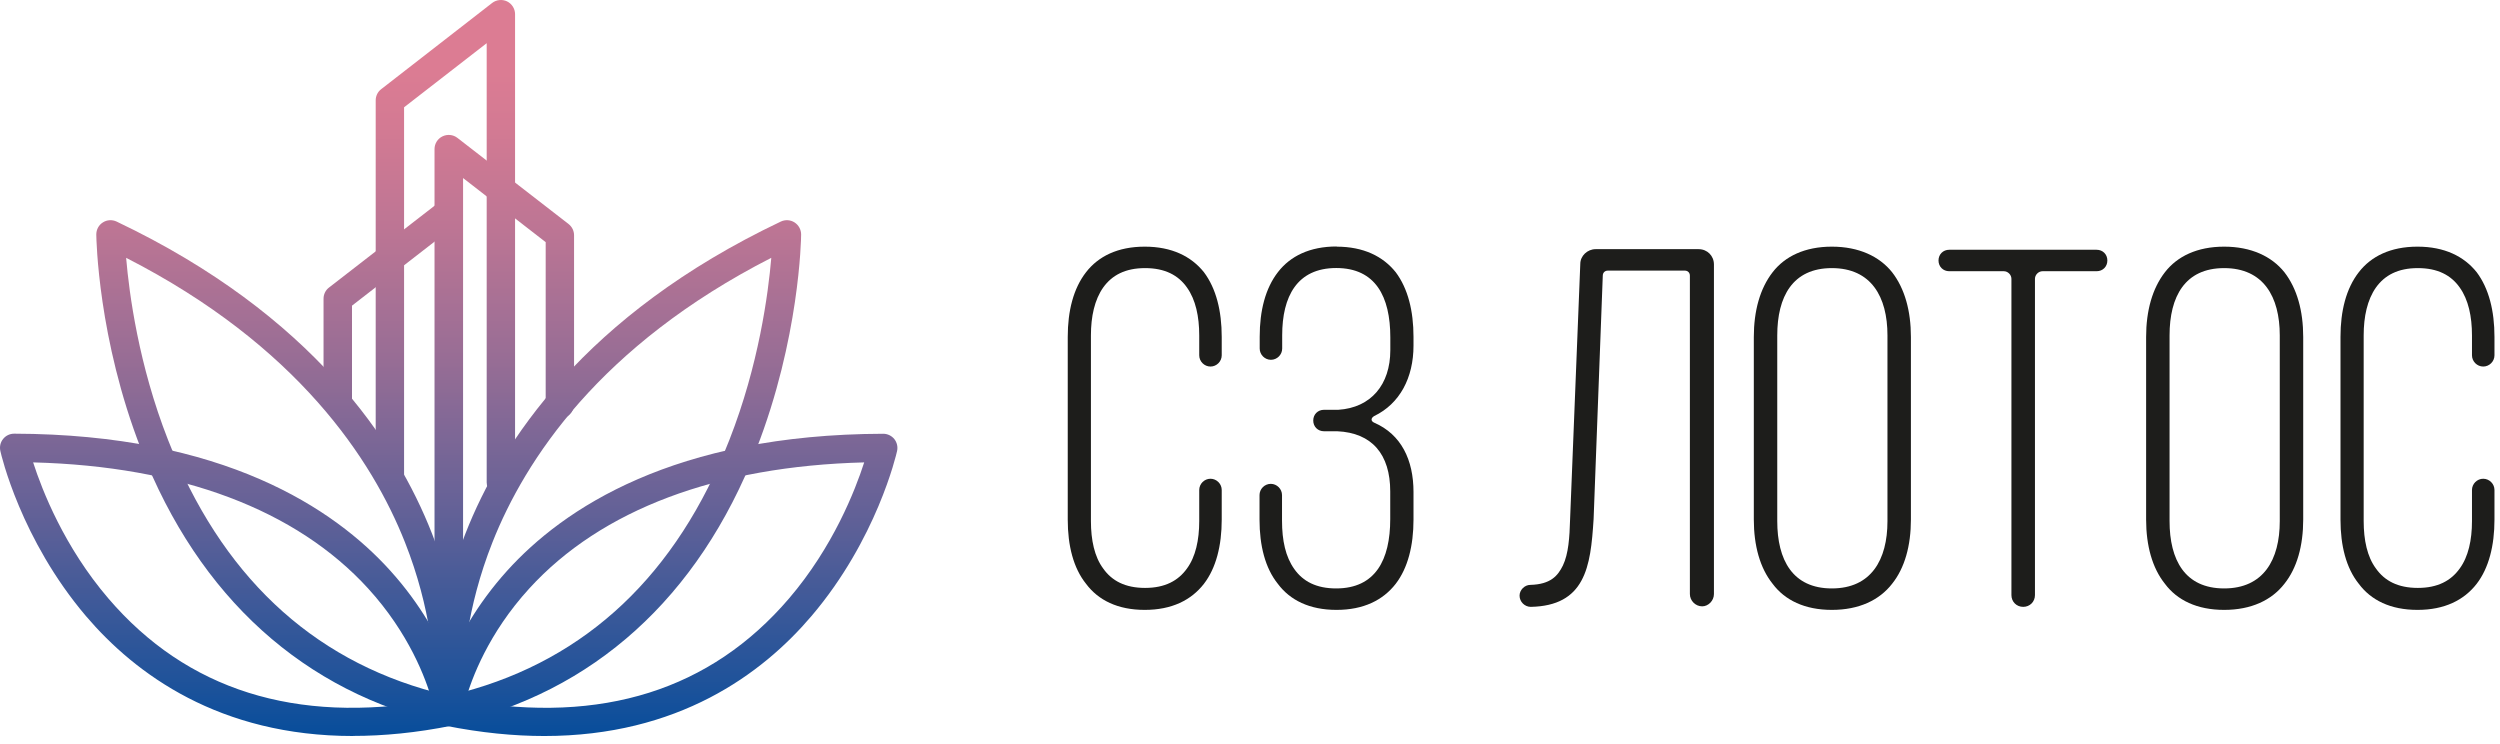 <svg width="289" height="86" viewBox="0 0 289 86" fill="none" xmlns="http://www.w3.org/2000/svg">
<path d="M39.041 47.853C38.131 47.853 37.401 47.113 37.401 46.213V34.533C37.401 34.023 37.631 33.543 38.041 33.233L50.881 23.283C51.601 22.723 52.631 22.853 53.181 23.573C53.741 24.293 53.611 25.323 52.891 25.873L40.691 35.333V46.213C40.691 47.123 39.951 47.853 39.051 47.853H39.041Z" fill="url(#paint0_linear_2_5)"/>
<path d="M51.871 78.993C50.961 78.993 50.231 78.253 50.231 77.353V17.233C50.231 16.603 50.591 16.033 51.151 15.763C51.711 15.493 52.381 15.553 52.881 15.943L65.721 25.893C66.121 26.203 66.361 26.683 66.361 27.193V46.733C66.361 47.643 65.621 48.373 64.721 48.373C63.821 48.373 63.081 47.633 63.081 46.733V27.993L53.531 20.583V77.353C53.531 78.263 52.791 78.993 51.891 78.993H51.871Z" fill="url(#paint1_linear_2_5)"/>
<path d="M57.901 57.413C56.991 57.413 56.261 56.673 56.261 55.773V4.993L46.711 12.403V55.053C46.711 55.963 45.971 56.693 45.071 56.693C44.171 56.693 43.431 55.953 43.431 55.053V11.603C43.431 11.093 43.661 10.613 44.071 10.303L56.891 0.343C57.381 -0.037 58.061 -0.107 58.621 0.163C59.181 0.443 59.541 1.013 59.541 1.633V55.763C59.541 56.673 58.801 57.403 57.901 57.403V57.413Z" fill="url(#paint2_linear_2_5)"/>
<path d="M51.811 83.743C51.691 83.743 51.571 83.733 51.451 83.703C35.151 80.043 23.001 69.063 16.321 51.953C11.321 39.153 11.141 27.593 11.131 27.113C11.131 26.543 11.411 26.013 11.891 25.713C12.371 25.403 12.971 25.373 13.481 25.613C36.161 36.403 45.821 51.173 49.931 61.663C54.421 73.113 53.481 81.923 53.441 82.293C53.391 82.753 53.141 83.173 52.761 83.443C52.481 83.643 52.151 83.743 51.811 83.743ZM14.581 29.803C14.931 33.923 16.021 42.173 19.421 50.843C25.511 66.383 35.881 76.193 50.261 80.023C50.281 76.943 49.871 70.413 46.811 62.683C43.051 53.183 34.411 39.943 14.581 29.803Z" fill="url(#paint3_linear_2_5)"/>
<path d="M40.821 85.083C25.371 85.083 15.661 77.933 9.941 71.223C2.391 62.343 0.131 52.553 0.041 52.133C-0.069 51.643 0.041 51.133 0.361 50.743C0.671 50.353 1.141 50.133 1.641 50.133C25.821 50.203 38.631 58.783 45.121 65.973C52.231 73.853 53.501 81.693 53.551 82.023C53.681 82.893 53.111 83.713 52.251 83.883C48.131 84.713 44.321 85.073 40.821 85.073V85.083ZM3.831 53.453C4.871 56.683 7.431 63.233 12.531 69.183C21.581 79.753 34.161 83.723 49.941 80.983C49.231 78.463 47.291 73.223 42.561 68.033C34.241 58.913 20.881 53.893 3.841 53.453H3.831Z" fill="url(#paint4_linear_2_5)"/>
<path d="M51.931 83.743C51.591 83.743 51.261 83.643 50.981 83.443C50.601 83.173 50.351 82.753 50.301 82.293C50.261 81.923 49.321 73.113 53.811 61.663C57.921 51.173 67.581 36.393 90.261 25.613C90.771 25.373 91.371 25.403 91.851 25.713C92.331 26.023 92.611 26.553 92.611 27.113C92.611 27.603 92.421 39.153 87.421 51.953C80.741 69.063 68.601 80.043 52.291 83.703C52.171 83.733 52.051 83.743 51.931 83.743ZM89.161 29.803C69.331 39.943 60.691 53.183 56.931 62.683C53.871 70.413 53.471 76.943 53.481 80.023C67.861 76.193 78.231 66.383 84.321 50.843C87.721 42.173 88.811 33.923 89.161 29.803Z" fill="url(#paint5_linear_2_5)"/>
<path d="M62.921 85.083C59.411 85.083 55.611 84.713 51.491 83.893C50.631 83.723 50.061 82.903 50.191 82.033C50.241 81.703 51.511 73.863 58.621 65.983C65.111 58.793 77.921 50.213 102.101 50.143C102.601 50.143 103.071 50.373 103.381 50.753C103.691 51.143 103.811 51.653 103.701 52.143C103.611 52.553 101.351 62.353 93.801 71.223C88.081 77.943 78.371 85.083 62.921 85.083ZM53.801 80.983C69.581 83.723 82.161 79.763 91.211 69.183C96.301 63.233 98.861 56.683 99.901 53.453C82.861 53.893 69.501 58.913 61.181 68.033C56.451 73.213 54.511 78.453 53.801 80.983Z" fill="url(#paint6_linear_2_5)"/>
<path d="M132.331 28.513C135.461 28.513 137.701 29.633 139.171 31.463C140.591 33.353 141.231 35.943 141.231 38.953V41.073C141.231 41.783 140.641 42.373 139.931 42.373C139.221 42.373 138.631 41.783 138.631 41.073V38.773C138.631 36.593 138.221 34.643 137.211 33.233C136.211 31.813 134.671 30.993 132.371 30.993C130.071 30.993 128.541 31.823 127.531 33.233C126.531 34.653 126.111 36.593 126.111 38.773V60.243C126.111 62.423 126.521 64.373 127.531 65.723C128.531 67.143 130.071 67.963 132.371 67.963C134.671 67.963 136.201 67.133 137.211 65.723C138.211 64.363 138.631 62.423 138.631 60.243V56.643C138.631 55.933 139.221 55.343 139.931 55.343C140.641 55.343 141.231 55.933 141.231 56.643V60.063C141.231 63.073 140.581 65.663 139.171 67.493C137.701 69.383 135.451 70.503 132.331 70.503C129.211 70.503 126.961 69.383 125.551 67.493C124.081 65.663 123.431 63.073 123.431 60.063V38.953C123.431 35.943 124.081 33.353 125.551 31.463C126.971 29.633 129.211 28.513 132.331 28.513Z" fill="#1D1D1B"/>
<path d="M154.501 28.513C157.631 28.513 159.871 29.633 161.341 31.463C162.761 33.353 163.401 35.943 163.401 38.953V39.953C163.401 43.673 161.811 46.673 158.861 48.093C158.451 48.333 158.451 48.683 158.861 48.863C161.991 50.223 163.401 53.173 163.401 56.883V60.063C163.401 63.073 162.751 65.663 161.341 67.493C159.871 69.383 157.621 70.503 154.501 70.503C151.381 70.503 149.131 69.383 147.721 67.493C146.251 65.663 145.601 63.073 145.601 60.063V57.233C145.601 56.523 146.191 55.933 146.901 55.933C147.611 55.933 148.201 56.523 148.201 57.233V60.183C148.201 62.483 148.611 64.373 149.621 65.783C150.621 67.203 152.161 68.023 154.461 68.023C159.001 68.023 160.711 64.723 160.711 60.003V56.813C160.711 52.503 158.591 50.033 154.581 49.853H153.051C152.341 49.853 151.811 49.323 151.811 48.613C151.811 47.903 152.341 47.373 153.051 47.373H154.701C158.471 47.133 160.721 44.483 160.721 40.473V39.003C160.721 34.283 159.011 30.983 154.471 30.983C149.931 30.983 148.221 34.283 148.221 38.763V40.293C148.221 41.003 147.631 41.593 146.921 41.593C146.211 41.593 145.621 41.003 145.621 40.293V38.933C145.621 35.923 146.271 33.333 147.741 31.443C149.161 29.613 151.401 28.493 154.521 28.493L154.501 28.513Z" fill="#1D1D1B"/>
<path d="M194.781 31.283H185.871C185.521 31.283 185.281 31.523 185.281 31.873L184.221 60.003C184.041 62.833 183.811 65.313 182.801 67.143C181.801 68.973 180.031 70.093 176.961 70.153C176.251 70.153 175.661 69.563 175.661 68.853C175.661 68.203 176.251 67.613 176.901 67.613C179.261 67.553 180.091 66.553 180.671 65.373C181.321 64.013 181.441 62.133 181.501 60.063L182.681 30.513C182.681 29.573 183.511 28.803 184.451 28.803H196.361C197.361 28.803 198.131 29.573 198.131 30.573V68.673C198.131 69.443 197.481 70.093 196.771 70.093C196.001 70.093 195.351 69.443 195.351 68.673V31.873C195.351 31.523 195.111 31.283 194.761 31.283H194.781Z" fill="#1D1D1B"/>
<path d="M202.741 60.063V38.953C202.741 35.943 203.451 33.353 204.921 31.463C206.341 29.633 208.641 28.513 211.761 28.513C214.881 28.513 217.251 29.633 218.721 31.463C220.191 33.353 220.901 35.943 220.901 38.953V60.063C220.901 63.073 220.191 65.663 218.721 67.493C217.251 69.383 214.891 70.503 211.761 70.503C208.631 70.503 206.331 69.383 204.921 67.493C203.451 65.663 202.741 63.073 202.741 60.063ZM205.451 38.773V60.243C205.451 64.723 207.221 68.023 211.761 68.023C216.301 68.023 218.191 64.723 218.191 60.243V38.773C218.191 34.293 216.301 30.993 211.761 30.993C207.221 30.993 205.451 34.293 205.451 38.773Z" fill="#1D1D1B"/>
<path d="M233.881 70.153C233.111 70.153 232.521 69.563 232.521 68.793V32.233C232.521 31.763 232.111 31.353 231.641 31.353H225.331C224.621 31.353 224.091 30.823 224.091 30.113C224.091 29.403 224.621 28.873 225.331 28.873H242.371C243.081 28.873 243.611 29.403 243.611 30.113C243.611 30.823 243.081 31.353 242.371 31.353H236.121C235.651 31.353 235.241 31.763 235.241 32.233V68.793C235.241 69.563 234.651 70.153 233.881 70.153Z" fill="#1D1D1B"/>
<path d="M248.091 60.063V38.953C248.091 35.943 248.801 33.353 250.271 31.463C251.691 29.633 253.991 28.513 257.111 28.513C260.231 28.513 262.601 29.633 264.071 31.463C265.541 33.353 266.251 35.943 266.251 38.953V60.063C266.251 63.073 265.541 65.663 264.071 67.493C262.601 69.383 260.241 70.503 257.111 70.503C253.981 70.503 251.681 69.383 250.271 67.493C248.801 65.663 248.091 63.073 248.091 60.063ZM250.801 38.773V60.243C250.801 64.723 252.571 68.023 257.111 68.023C261.651 68.023 263.541 64.723 263.541 60.243V38.773C263.541 34.293 261.651 30.993 257.111 30.993C252.571 30.993 250.801 34.293 250.801 38.773Z" fill="#1D1D1B"/>
<path d="M279.461 28.513C282.591 28.513 284.831 29.633 286.301 31.463C287.721 33.353 288.361 35.943 288.361 38.953V41.073C288.361 41.783 287.771 42.373 287.061 42.373C286.351 42.373 285.761 41.783 285.761 41.073V38.773C285.761 36.593 285.351 34.643 284.341 33.233C283.341 31.813 281.801 30.993 279.501 30.993C277.201 30.993 275.671 31.823 274.661 33.233C273.661 34.653 273.241 36.593 273.241 38.773V60.243C273.241 62.423 273.651 64.373 274.661 65.723C275.661 67.143 277.201 67.963 279.501 67.963C281.801 67.963 283.331 67.133 284.341 65.723C285.341 64.363 285.761 62.423 285.761 60.243V56.643C285.761 55.933 286.351 55.343 287.061 55.343C287.771 55.343 288.361 55.933 288.361 56.643V60.063C288.361 63.073 287.711 65.663 286.301 67.493C284.831 69.383 282.581 70.503 279.461 70.503C276.341 70.503 274.091 69.383 272.681 67.493C271.211 65.663 270.561 63.073 270.561 60.063V38.953C270.561 35.943 271.211 33.353 272.681 31.463C274.101 29.633 276.341 28.513 279.461 28.513Z" fill="#1D1D1B"/>
<defs>
<linearGradient id="paint0_linear_2_5" x1="45.461" y1="7.693" x2="45.461" y2="86.903" gradientUnits="userSpaceOnUse">
<stop stop-color="#DC7C93"/>
<stop offset="0.09" stop-color="#D37A93"/>
<stop offset="0.24" stop-color="#BC7594"/>
<stop offset="0.43" stop-color="#976D95"/>
<stop offset="0.65" stop-color="#636197"/>
<stop offset="0.89" stop-color="#21539A"/>
<stop offset="1" stop-color="#004C9C"/>
</linearGradient>
<linearGradient id="paint1_linear_2_5" x1="58.291" y1="7.693" x2="58.291" y2="86.903" gradientUnits="userSpaceOnUse">
<stop stop-color="#DC7C93"/>
<stop offset="0.09" stop-color="#D37A93"/>
<stop offset="0.24" stop-color="#BC7594"/>
<stop offset="0.43" stop-color="#976D95"/>
<stop offset="0.65" stop-color="#636197"/>
<stop offset="0.89" stop-color="#21539A"/>
<stop offset="1" stop-color="#004C9C"/>
</linearGradient>
<linearGradient id="paint2_linear_2_5" x1="51.481" y1="7.693" x2="51.481" y2="86.903" gradientUnits="userSpaceOnUse">
<stop stop-color="#DC7C93"/>
<stop offset="0.09" stop-color="#D37A93"/>
<stop offset="0.24" stop-color="#BC7594"/>
<stop offset="0.43" stop-color="#976D95"/>
<stop offset="0.65" stop-color="#636197"/>
<stop offset="0.89" stop-color="#21539A"/>
<stop offset="1" stop-color="#004C9C"/>
</linearGradient>
<linearGradient id="paint3_linear_2_5" x1="32.341" y1="7.693" x2="32.341" y2="86.903" gradientUnits="userSpaceOnUse">
<stop stop-color="#DC7C93"/>
<stop offset="0.09" stop-color="#D37A93"/>
<stop offset="0.24" stop-color="#BC7594"/>
<stop offset="0.43" stop-color="#976D95"/>
<stop offset="0.65" stop-color="#636197"/>
<stop offset="0.89" stop-color="#21539A"/>
<stop offset="1" stop-color="#004C9C"/>
</linearGradient>
<linearGradient id="paint4_linear_2_5" x1="26.791" y1="7.693" x2="26.791" y2="86.903" gradientUnits="userSpaceOnUse">
<stop stop-color="#DC7C93"/>
<stop offset="0.09" stop-color="#D37A93"/>
<stop offset="0.24" stop-color="#BC7594"/>
<stop offset="0.43" stop-color="#976D95"/>
<stop offset="0.65" stop-color="#636197"/>
<stop offset="0.89" stop-color="#21539A"/>
<stop offset="1" stop-color="#004C9C"/>
</linearGradient>
<linearGradient id="paint5_linear_2_5" x1="71.401" y1="7.693" x2="71.401" y2="86.903" gradientUnits="userSpaceOnUse">
<stop stop-color="#DC7C93"/>
<stop offset="0.09" stop-color="#D37A93"/>
<stop offset="0.24" stop-color="#BC7594"/>
<stop offset="0.43" stop-color="#976D95"/>
<stop offset="0.65" stop-color="#636197"/>
<stop offset="0.89" stop-color="#21539A"/>
<stop offset="1" stop-color="#004C9C"/>
</linearGradient>
<linearGradient id="paint6_linear_2_5" x1="76.951" y1="7.693" x2="76.951" y2="86.903" gradientUnits="userSpaceOnUse">
<stop stop-color="#DC7C93"/>
<stop offset="0.09" stop-color="#D37A93"/>
<stop offset="0.24" stop-color="#BC7594"/>
<stop offset="0.43" stop-color="#976D95"/>
<stop offset="0.65" stop-color="#636197"/>
<stop offset="0.89" stop-color="#21539A"/>
<stop offset="1" stop-color="#004C9C"/>
</linearGradient>
</defs>
</svg>

